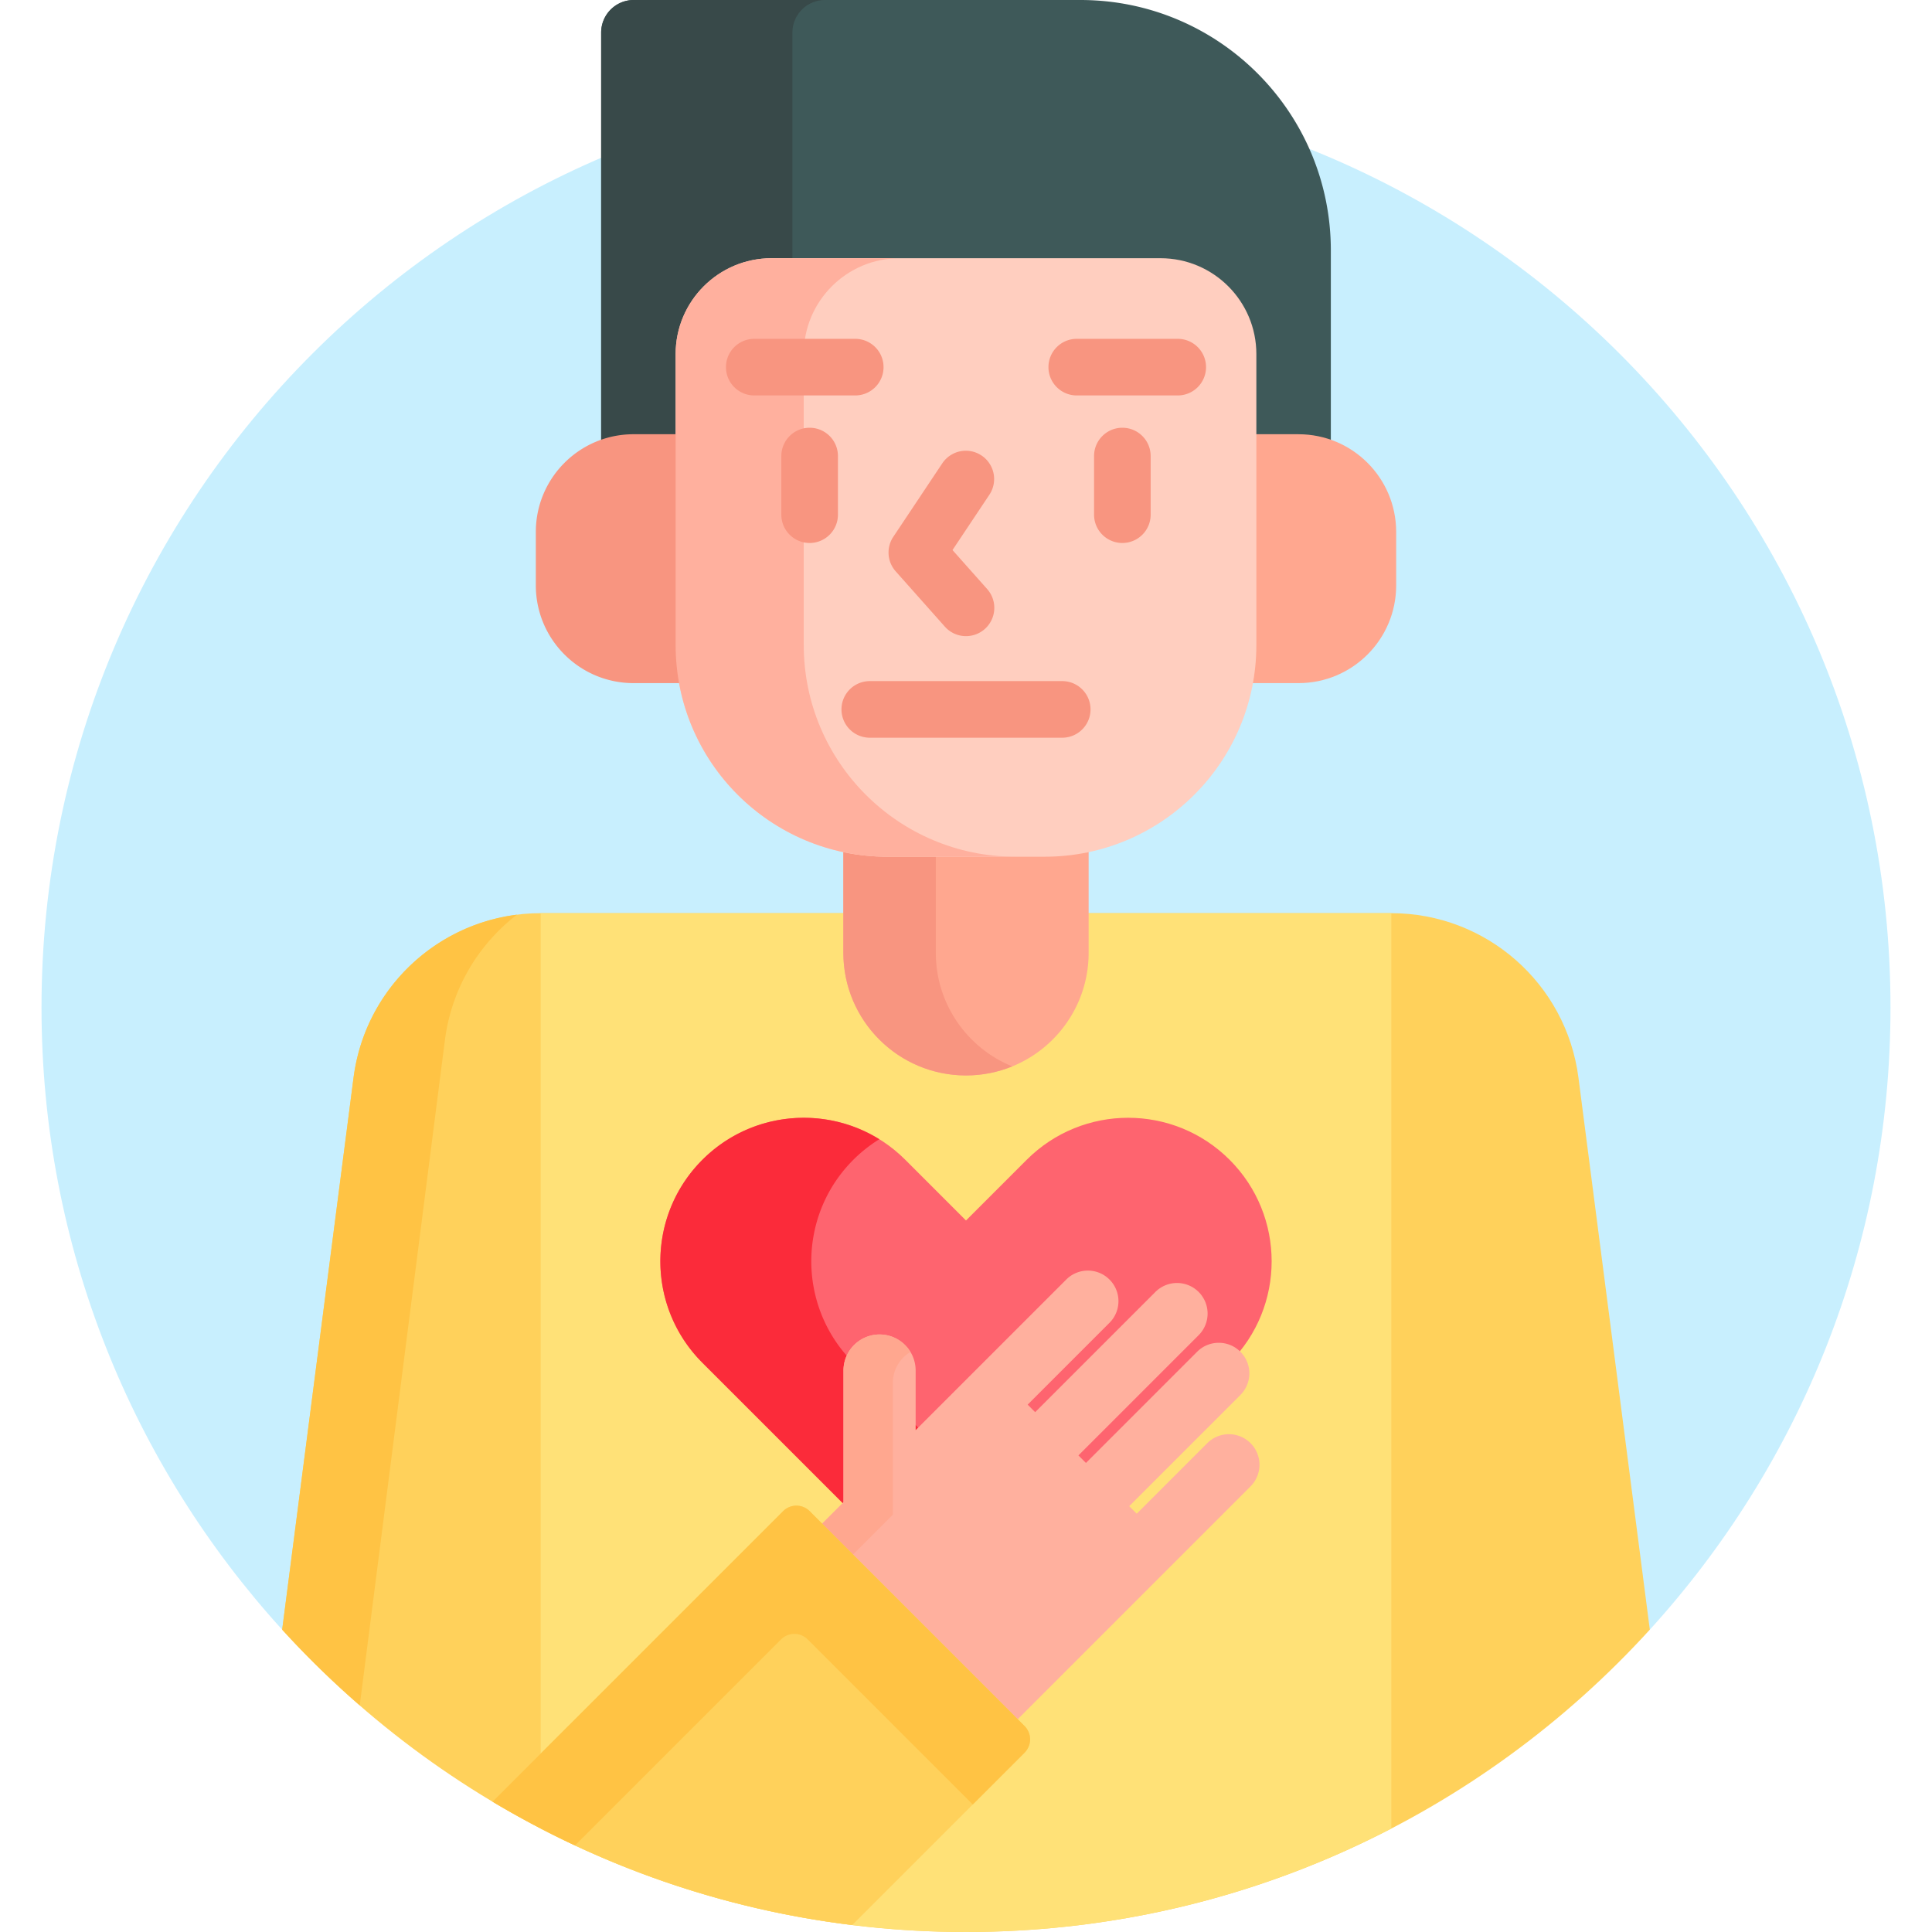 <svg viewBox="0 0 512 512" xmlns="http://www.w3.org/2000/svg"><g><path d="M256 22C120.69 22 11 131.69 11 267c0 63.497 24.157 121.351 63.781 164.877l1.051-.332 18.854-145.828C97.834 261.364 118.726 243 143.281 243h225.438c24.556 0 45.447 18.364 48.595 42.717l18.854 145.828 1.051.332C476.843 388.351 501 330.497 501 267c0-135.31-109.69-245-245-245z" fill="#c8effe"></path><path d="M418.306 285.589C415.083 260.661 393.855 242 368.719 242H143.281c-25.136 0-46.364 18.661-49.587 43.589L74.781 431.877C119.593 481.102 184.188 512 256 512s136.407-30.898 181.219-80.123z" fill="#ffd15b"></path><path d="M117.913 275.589c1.758-13.601 8.885-25.327 19.074-33.184-22.307 2.813-40.343 20.368-43.293 43.184L74.781 431.877a245.21 245.21 0 0 0 20.556 20.057z" fill="#ffc344"></path><path d="M143.281 484.573C177.025 502.091 215.353 512 256 512s78.975-9.909 112.719-27.427V242H143.281z" fill="#ffe177"></path><path d="M276.838 226.039h-41.676c-4.001 0-7.901-.44-11.662-1.253V252.5c0 17.949 14.551 32.5 32.5 32.5 17.949 0 32.5-14.551 32.5-32.5v-27.715a55.072 55.072 0 0 1-11.662 1.254z" fill="#ffa78f"></path><path d="M248 252.5v-26.461h-12.838c-4.001 0-7.901-.44-11.662-1.253V252.5c0 17.949 14.551 32.5 32.5 32.5 4.335 0 8.468-.856 12.25-2.396-11.876-4.838-20.25-16.49-20.25-30.104z" fill="#f89580"></path><path d="M272.084 307.36 256 323.443l-16.084-16.084c-14.85-14.85-38.928-14.85-53.778 0-14.85 14.85-14.85 38.928 0 53.778L256 431l69.862-69.862c14.85-14.85 14.85-38.928 0-53.778-14.85-14.851-38.928-14.851-53.778 0z" fill="#fe646f"></path><path d="M226.138 361.138c-14.85-14.851-14.85-38.928 0-53.778a38.101 38.101 0 0 1 6.889-5.45c-14.665-9.086-34.163-7.276-46.889 5.45-14.85 14.85-14.85 38.928 0 53.778L256 431l20-20z" fill="#fb2b3a"></path><path d="M331.401 382.45a8.104 8.104 0 0 0-11.461 0l-18.697 18.697-1.994-1.994 29.465-29.465c3.165-3.165 3.165-8.296 0-11.461s-8.296-3.165-11.461 0l-29.465 29.465-1.994-1.994 31.858-31.858a8.104 8.104 0 0 0 0-11.461 8.104 8.104 0 0 0-11.461 0l-31.858 31.858-1.994-1.994 21.688-21.688c3.165-3.165 3.165-8.296 0-11.461s-8.296-3.165-11.461 0l-39.912 39.912v-15.797c0-5.281-4.281-9.561-9.561-9.561s-9.561 4.281-9.561 9.561v34.919l-6.356 6.356L269 456.308l40.46-40.46 21.94-21.94a8.1 8.1 0 0 0 .001-11.458z" fill="#ffb09e"></path><path d="M236.613 401.408v-34.919c0-3.489 1.875-6.533 4.667-8.202-1.674-2.775-4.708-4.637-8.184-4.637a9.56 9.56 0 0 0-9.561 9.561v34.919l-6.356 6.356 8.178 8.178z" fill="#ffa78f"></path><path d="M167.898 116.076h12.152V93.844c0-13.462 10.952-24.414 24.414-24.414h103.073c13.462 0 24.414 10.952 24.414 24.414v22.232h12.151c3.015 0 5.907.54 8.584 1.526V66.367C352.686 29.714 322.972 0 286.318 0H167.947a8.633 8.633 0 0 0-8.633 8.633v108.969a24.79 24.79 0 0 1 8.584-1.526z" fill="#3e5959"></path><path d="M210 8.633A8.633 8.633 0 0 1 218.633 0h-50.686a8.633 8.633 0 0 0-8.633 8.633v108.969a24.786 24.786 0 0 1 8.584-1.526h12.152V93.844c0-13.462 10.952-24.414 24.414-24.414H210z" fill="#384949"></path><path d="M344.102 115.076H331.95v55.851c0 3.453-.335 6.828-.945 10.107h13.097c14.303 0 25.898-11.595 25.898-25.898v-14.161c0-14.304-11.595-25.899-25.898-25.899z" fill="#ffa78f"></path><path d="M179.05 93.844v77.083c0 30.99 25.122 56.112 56.112 56.112h41.675c30.99 0 56.112-25.122 56.112-56.112V93.844c0-14.036-11.378-25.414-25.414-25.414H204.464c-14.036 0-25.414 11.378-25.414 25.414z" fill="#ffcebf"></path><path d="M180.05 170.927v-55.851h-12.152c-14.303 0-25.898 11.595-25.898 25.898v14.161c0 14.303 11.595 25.898 25.898 25.898h13.097a55.091 55.091 0 0 1-.945-10.106z" fill="#f89580"></path><path d="M213 170.927V93.844c0-14.035 11.378-25.414 25.414-25.414h-33.95c-14.036 0-25.414 11.378-25.414 25.414v77.083c0 30.99 25.122 56.112 56.112 56.112h33.95c-30.99 0-56.112-25.122-56.112-56.112z" fill="#ffb09e"></path><path d="M256.003 168.582a7.481 7.481 0 0 1-5.608-2.517l-13.029-14.657a7.5 7.5 0 0 1-.635-9.143l13.029-19.542a7.5 7.5 0 0 1 12.48 8.32l-9.817 14.726 9.183 10.331a7.499 7.499 0 0 1-5.603 12.482zM214.563 143.896a7.5 7.5 0 0 1-7.5-7.5v-15.539a7.5 7.5 0 0 1 15 0v15.539a7.5 7.5 0 0 1-7.5 7.5zM297.437 143.896a7.5 7.5 0 0 1-7.5-7.5v-15.539c0-4.142 3.357-7.5 7.5-7.5s7.5 3.358 7.5 7.5v15.539a7.5 7.5 0 0 1-7.5 7.5zM312.112 104.796H285.35c-4.143 0-7.5-3.358-7.5-7.5s3.357-7.5 7.5-7.5h26.762c4.143 0 7.5 3.358 7.5 7.5s-3.357 7.5-7.5 7.5zM226.649 104.796h-26.761a7.5 7.5 0 0 1 0-15h26.761a7.5 7.5 0 0 1 0 15z" fill="#f89580"></path><path d="m271.517 457.412-56.929-56.929a5 5 0 0 0-7.071 0L130.54 477.46c28.529 17.041 60.805 28.457 95.308 32.692l45.669-45.669a5 5 0 0 0 0-7.071z" fill="#ffd15b"></path><path d="M206.977 434.464a5 5 0 0 1 7.071 0l43.744 43.744 13.725-13.725a5 5 0 0 0 0-7.071l-56.929-56.929a5 5 0 0 0-7.071 0L130.54 477.46a244.607 244.607 0 0 0 21.849 11.592z" fill="#ffc344"></path><path d="M281.5 195.5h-51a7.5 7.5 0 0 1 0-15h51c4.143 0 7.5 3.358 7.5 7.5s-3.357 7.5-7.5 7.5z" fill="#f89580"></path></g></svg>